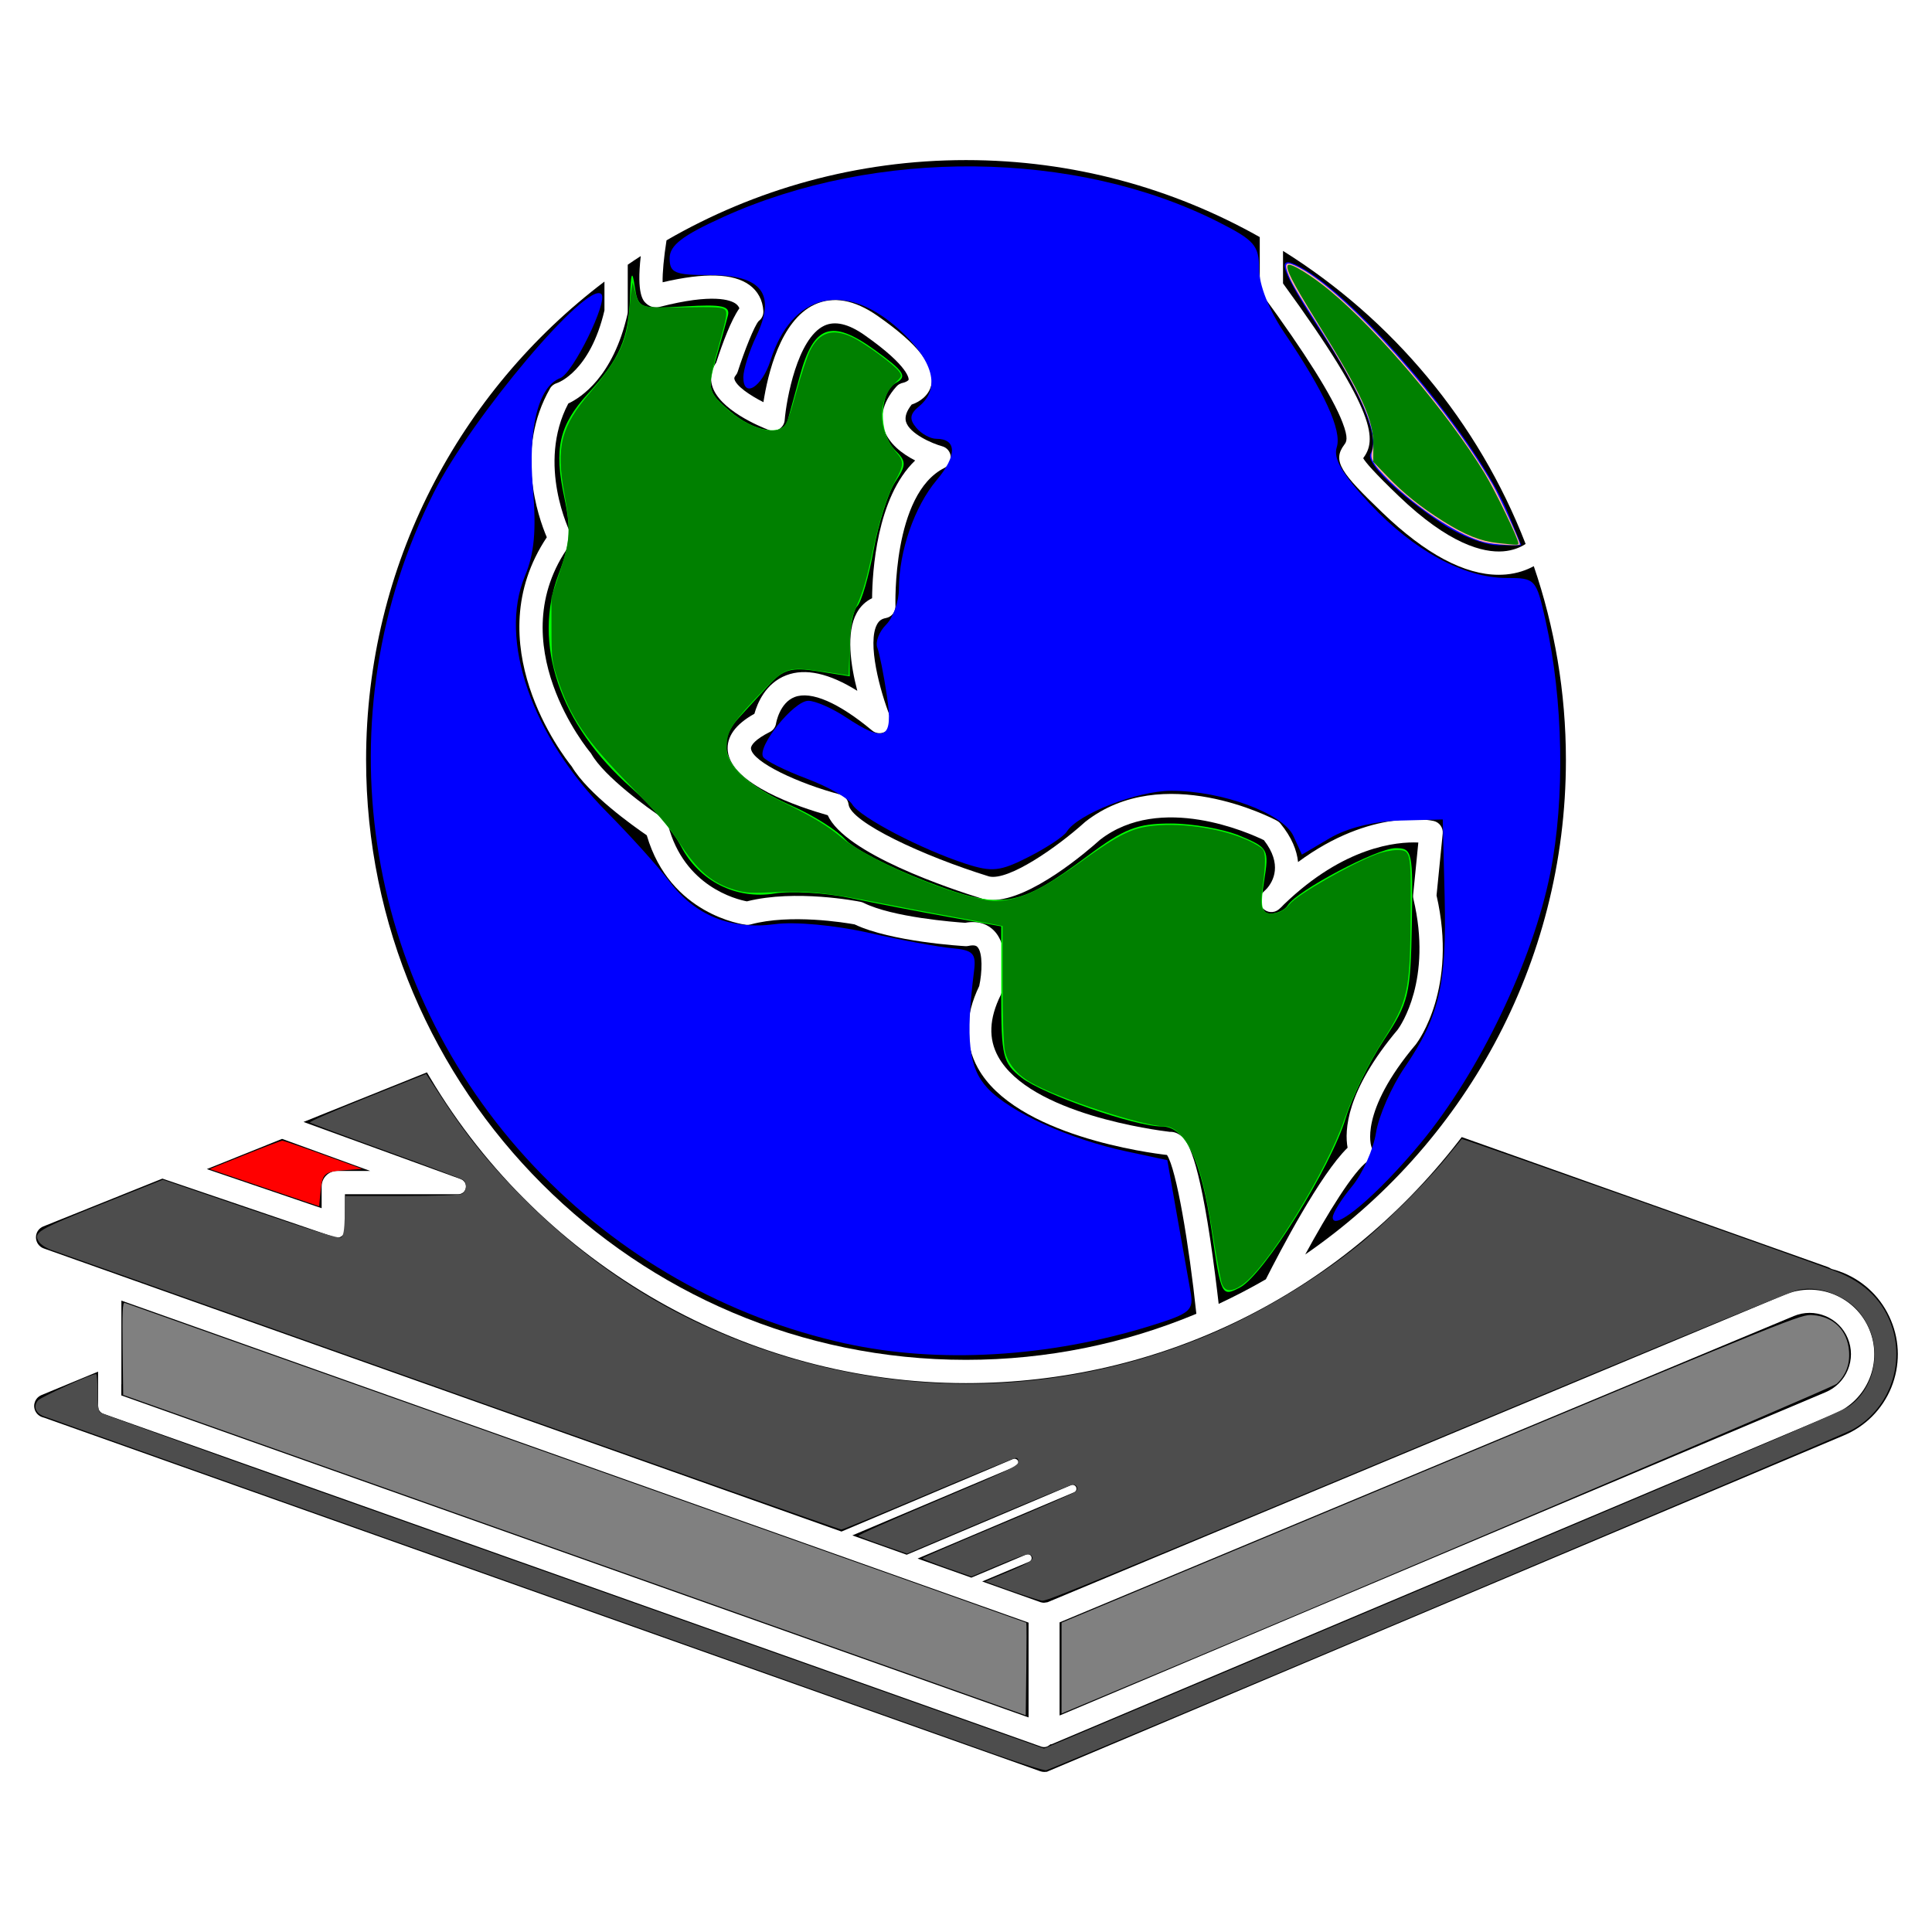 <?xml version="1.0" encoding="UTF-8" standalone="no"?>
<svg
   xmlns:dc="http://purl.org/dc/elements/1.1/"
   xmlns:cc="http://creativecommons.org/ns#"
   xmlns:rdf="http://www.w3.org/1999/02/22-rdf-syntax-ns#"
   xmlns:svg="http://www.w3.org/2000/svg"
   xmlns="http://www.w3.org/2000/svg"
   xmlns:sodipodi="http://sodipodi.sourceforge.net/DTD/sodipodi-0.dtd"
   xmlns:inkscape="http://www.inkscape.org/namespaces/inkscape"
   version="1.1"
   x="0px"
   y="0px"
   viewBox="0 0 100 100"
   enable-background="new 0 0 100 100"
   xml:space="preserve"
   id="svg18"
   sodipodi:docname="lernt.svg"
   inkscape:version="0.92.4 (5da689c313, 2019-01-14)"><defs
     id="defs22" /><sodipodi:namedview
     pagecolor="#ffffff"
     bordercolor="#666666"
     borderopacity="1"
     objecttolerance="10"
     gridtolerance="10"
     guidetolerance="10"
     inkscape:pageopacity="0"
     inkscape:pageshadow="2"
     inkscape:window-width="1834"
     inkscape:window-height="1057"
     id="namedview20"
     showgrid="false"
     inkscape:zoom="13.350176"
     inkscape:cx="78.875381"
     inkscape:cy="46.567016"
     inkscape:window-x="-8"
     inkscape:window-y="-8"
     inkscape:window-maximized="1"
     inkscape:current-layer="svg18" /><path
     d="M49.998,70.385c4.223,0,8.252-0.849,11.925-2.384c-0.38-3.579-1.028-7.477-1.52-8.22c-0.866-0.098-7.854-0.996-9.79-4.503  c-0.699-1.265-0.675-2.691,0.072-4.243c0.149-0.679,0.195-1.725-0.096-2.022c-0.03-0.032-0.123-0.127-0.464-0.052  c-0.054,0.012-0.108,0.016-0.162,0.012c-0.159-0.008-3.852-0.231-5.73-1.127c-0.49-0.088-3.318-0.558-5.384,0.004  c-0.074,0.02-0.153,0.026-0.231,0.018c-0.163-0.02-3.938-0.522-5.141-4.633c-0.691-0.472-3.036-2.137-3.88-3.557  c-0.466-0.578-4.942-6.388-1.295-11.869c-0.458-1.076-1.655-4.519,0.167-7.7c0.076-0.136,0.205-0.235,0.353-0.279  c0.062-0.02,1.721-0.592,2.464-3.763v-1.492c-7.489,5.673-12.337,14.66-12.337,24.76C18.949,56.456,32.878,70.385,49.998,70.385z"
     id="path2" /><path
     d="M70.559,23.717c0.127,0.221,0.572,0.743,1.836,1.956c2.611,2.506,4.378,2.942,5.406,2.864  c0.524-0.04,0.91-0.215,1.165-0.382c-2.444-6.31-6.892-11.626-12.557-15.168v1.683C71.354,21.45,71.233,22.801,70.559,23.717z"
     id="path4" /><path
     d="M38.786,14.748c0.438,0.315,0.689,0.781,0.725,1.345c0.014,0.205-0.076,0.402-0.241,0.524  c-0.225,0.245-0.739,1.542-1.084,2.617c-0.022,0.072-0.058,0.139-0.107,0.197c-0.088,0.108-0.074,0.159-0.064,0.195  c0.094,0.359,0.799,0.835,1.5,1.191c0.223-1.438,0.874-4.221,2.639-5.049c0.97-0.454,2.07-0.257,3.276,0.586  c2.105,1.474,2.988,2.605,2.777,3.561c-0.129,0.582-0.629,0.894-1.02,1.026c-0.267,0.34-0.366,0.639-0.293,0.888  c0.185,0.62,1.344,1.125,1.876,1.271c0.241,0.066,0.416,0.275,0.44,0.524c0.024,0.247-0.107,0.484-0.329,0.597  c-2.703,1.352-2.534,7.097-2.532,7.155c0.01,0.299-0.201,0.56-0.496,0.615c-0.215,0.038-0.351,0.134-0.454,0.321  c-0.524,0.944,0.143,3.452,0.685,4.814c0.102,0.255,0.018,0.548-0.205,0.711c-0.223,0.161-0.528,0.151-0.739-0.026  c-1.731-1.442-3.155-2.058-4.006-1.733c-0.783,0.297-0.962,1.35-0.964,1.36c-0.028,0.195-0.151,0.364-0.325,0.45  c-0.745,0.374-0.992,0.689-0.974,0.861c0.072,0.701,2.484,1.813,4.605,2.372c0.241,0.064,0.416,0.267,0.446,0.514  c0.105,0.918,3.844,2.669,7.276,3.731c1.008,0.231,3.496-1.496,4.948-2.804c0.01-0.01,0.022-0.018,0.032-0.028  c4.011-3.143,9.676-0.185,9.915-0.056c0.068,0.036,0.131,0.086,0.181,0.147c0.589,0.713,0.852,1.39,0.914,1.994  c3.804-2.814,6.872-2.159,7.021-2.125c0.295,0.068,0.494,0.345,0.466,0.647l-0.319,3.207c1.103,4.79-0.962,7.563-1.05,7.68  c-0.006,0.008-0.012,0.016-0.018,0.024c-2.98,3.534-2.305,5.3-2.299,5.316c0.126,0.265,0.04,0.566-0.199,0.737  c-0.747,0.534-2.086,2.721-3.231,4.826c8.143-5.603,13.493-14.985,13.493-25.595c0-3.509-0.586-6.884-1.663-10.031  c-0.369,0.201-0.848,0.377-1.442,0.43c-0.123,0.01-0.247,0.016-0.374,0.016c-1.771,0-3.789-1.076-6.009-3.207  c-2.147-2.06-2.623-2.675-1.982-3.529c0.105-0.139,0.233-0.309-0.1-1.167c-0.514-1.327-1.914-3.557-4.159-6.625  c-0.076-0.102-0.117-0.227-0.117-0.356v-2.595c-4.496-2.536-9.684-3.986-15.204-3.986c-5.641,0-10.937,1.512-15.502,4.153  c-0.139,0.88-0.215,1.711-0.201,2.171C36.481,14.1,37.953,14.146,38.786,14.748z"
     id="path6" /><path
     d="M29.416,20.885c-1.661,3.147,0.094,6.675,0.112,6.711c0.102,0.201,0.082,0.442-0.048,0.625  c-3.651,5.071,1.024,10.666,1.07,10.722c0.026,0.028,0.046,0.058,0.064,0.09c0.665,1.161,2.906,2.792,3.713,3.324  c0.125,0.081,0.215,0.207,0.253,0.349c0.832,3.175,3.521,3.842,4.079,3.948c2.518-0.636,5.744-0.004,5.882,0.024  c0.052,0.01,0.102,0.028,0.151,0.05c1.504,0.753,4.733,1,5.266,1.036c0.767-0.139,1.233,0.141,1.49,0.404  c0.886,0.904,0.484,2.83,0.394,3.207c-0.01,0.044-0.024,0.086-0.044,0.126c-0.602,1.219-0.645,2.263-0.131,3.193  c1.641,2.968,8.206,3.81,8.883,3.89c0.185-0.008,0.372,0.05,0.532,0.171c0.273,0.201,0.84,0.621,1.554,5.358  c0.193,1.275,0.345,2.53,0.442,3.376c0.833-0.39,1.649-0.813,2.442-1.273c0.747-1.478,2.813-5.428,4.231-6.81  c-0.161-0.876-0.09-2.922,2.599-6.119c0.137-0.187,1.801-2.581,0.807-6.762c-0.016-0.064-0.02-0.131-0.014-0.199l0.269-2.717  c-1.107-0.048-3.836,0.197-6.956,3.205c-0.088,0.098-0.179,0.185-0.265,0.255c-0.247,0.207-0.612,0.181-0.829-0.056  c-0.217-0.239-0.209-0.604,0.02-0.833c0.064-0.064,0.131-0.129,0.195-0.193c0.317-0.364,0.821-1.243-0.157-2.5  c-0.751-0.366-5.362-2.446-8.485-0.018c-0.649,0.584-3.581,3.115-5.571,3.117c-0.165,0-0.323-0.018-0.474-0.056  c-0.01-0.002-0.022-0.006-0.032-0.008c-1.723-0.532-7.107-2.336-8.015-4.326c-1.502-0.424-4.995-1.591-5.173-3.324  c-0.074-0.727,0.387-1.376,1.378-1.928c0.149-0.532,0.57-1.583,1.655-1.994c0.986-0.375,2.215-0.102,3.671,0.807  c-0.341-1.307-0.599-3.002-0.03-4.031c0.189-0.343,0.46-0.602,0.795-0.763c0.012-1.333,0.227-5.207,2.229-7.129  c-0.651-0.333-1.394-0.872-1.629-1.665c-0.144-0.486-0.147-1.255,0.657-2.161c0.09-0.102,0.211-0.171,0.345-0.195  c0.12-0.024,0.279-0.11,0.289-0.159c0.002-0.006,0.102-0.639-2.291-2.316c-0.825-0.578-1.522-0.739-2.072-0.482  c-1.398,0.655-1.964,3.828-2.052,4.888c-0.016,0.189-0.118,0.359-0.279,0.46c-0.161,0.1-0.36,0.12-0.536,0.054  c-0.432-0.165-2.607-1.05-2.948-2.322c-0.078-0.291-0.096-0.721,0.219-1.169c0.329-1.016,0.771-2.203,1.199-2.81  c-0.038-0.096-0.099-0.171-0.189-0.237c-0.259-0.187-1.163-0.548-3.932,0.163c-0.257,0.066-0.514,0.002-0.707-0.179  c-0.149-0.139-0.5-0.466-0.277-2.45c-0.227,0.147-0.452,0.295-0.673,0.448v2.43c0,0.046-0.006,0.09-0.016,0.135  C31.737,19.51,30.06,20.584,29.416,20.885z"
     id="path8" /><path
     d="M16.649,61.41L16.649,61.41c0-0.444,0.362-0.803,0.803-0.803h1.707L14.6,58.948l-3.894,1.564l5.942,2.024V61.41H16.649z"
     id="path10" /><path
     d="M95.644,70.903c0.217-0.528,0.215-1.109-0.004-1.635c-0.219-0.524-0.631-0.934-1.159-1.151  c-0.528-0.217-1.109-0.217-1.633,0.002L54.844,83.974v4.82l39.641-16.731C95.015,71.843,95.427,71.429,95.644,70.903z"
     id="path12" /><path
     d="M97.876,68.341c-0.469-1.126-1.348-2-2.474-2.461c-0.18-0.073-0.364-0.135-0.564-0.189c-0.041-0.011-0.08-0.029-0.129-0.061  c-0.026-0.016-0.071-0.04-0.13-0.059l-18.92-6.716l-0.178,0.229c-6.173,7.948-15.461,12.507-25.483,12.507  c-11.294,0-21.918-6.05-27.724-15.79l-0.176-0.295l-6.388,2.566l8.114,2.949l0.042,0.018c0.013,0.006,0.027,0.014,0.048,0.025  l0.025,0.012c0.009,0.007,0.018,0.015,0.027,0.022l0.035,0.029c-0.002-0.002-0.003-0.003-0.003-0.002l0.052,0.062  c0.005,0.008,0.009,0.016,0.013,0.023l0.018,0.028c0.005,0.013,0.009,0.025,0.016,0.048l0.017,0.071  c0.002,0.013,0.004,0.025,0.005,0.037v0.019c-0.001,0.011-0.002,0.021-0.002,0.032c-0.001,0.008-0.001,0.016-0.001,0.021  l-0.012,0.052c-0.004,0.013-0.007,0.025-0.01,0.036c-0.006,0.013-0.012,0.024-0.015,0.031c-0.007,0.015-0.016,0.029-0.024,0.043  l-0.017,0.027c-0.009,0.012-0.019,0.023-0.019,0.023c-0.01,0.01-0.02,0.021-0.03,0.032c-0.01,0.009-0.02,0.017-0.027,0.023  l-0.038,0.023c-0.012,0.008-0.024,0.014-0.048,0.024l-0.018,0.007c-0.012,0.004-0.023,0.008-0.034,0.011  c-0.015,0.003-0.029,0.006-0.044,0.01c-0.021,0.003-0.041,0.006-0.062,0.006h-5.864v1.833l-0.003,0.031  c-0.001,0.018-0.002,0.037-0.005,0.054l-0.008,0.03c-0.004,0.012-0.006,0.024-0.009,0.036l-0.014,0.032  c-0.004,0.009-0.008,0.018-0.017,0.032c-0.007,0.011-0.014,0.022-0.022,0.034c-0.011,0.014-0.02,0.025-0.024,0.029  c-0.009,0.008-0.017,0.017-0.025,0.027c-0.017,0.016-0.037,0.031-0.056,0.043c-0.016,0.009-0.032,0.018-0.048,0.026l-0.037,0.014  c-0.014,0.006-0.029,0.01-0.052,0.016c-0.001,0-0.001,0-0.002,0c-0.053,0.009-0.121,0.007-0.132,0.006l-0.043-0.01  c-0.012-0.003-0.023-0.006-0.033-0.008l-8.917-3.034l-6.164,2.475c-0.237,0.095-0.387,0.322-0.381,0.579  c0.006,0.25,0.166,0.474,0.4,0.558l41.294,14.656l8.876-3.753c0.103-0.044,0.224,0.008,0.266,0.106  c0.043,0.103-0.004,0.221-0.107,0.265l-8.472,3.581l2.813,1.001l8.505-3.601c0.103-0.044,0.225,0.008,0.266,0.104  c0.043,0.103-0.005,0.223-0.107,0.266l-8.1,3.429l2.781,0.988l2.842-1.197c0.103-0.042,0.222,0.008,0.264,0.106  c0.043,0.103-0.005,0.221-0.106,0.264l-2.438,1.024l3.011,1.07l0.022,0.007c0,0,0.043,0.012,0.086,0.018l0.034,0.004  c0.02,0.002,0.028,0.002,0.051,0.002l0.175-0.025L92.387,67.01c0.818-0.341,1.732-0.342,2.554-0.005  c0.826,0.341,1.47,0.981,1.813,1.802s0.346,1.729,0.007,2.556c-0.34,0.824-0.982,1.469-1.807,1.815L54.426,90.283h-0.049  l-0.105,0.075c-0.098,0.07-0.226,0.091-0.344,0.058L53.879,90.4L5.345,73.175c-0.159-0.056-0.266-0.208-0.266-0.377l-0.003-1.801  l-2.92,1.208c-0.107,0.043-0.252,0.135-0.338,0.328c-0.065,0.15-0.067,0.315-0.003,0.473c0.075,0.178,0.23,0.312,0.421,0.36  c0.021,0.005,0.043,0.011,0.062,0.018l51.554,18.298c0.069,0.022,0.132,0.032,0.192,0.032h0.014l0.132-0.008l0.078-0.035  L95.428,74.3c1.122-0.468,1.997-1.346,2.463-2.474C98.349,70.695,98.345,69.458,97.876,68.341z"
     id="path14" /><path
     d="M6.283,67.32v4.312c0,0.014-0.004,0.028-0.004,0.042v0.552l46.959,16.667v-4.906L6.283,67.32z"
     id="path16" /><path
     style="fill:#00ff00;stroke-width:0.424"
     d="m 62.716,63.72 c -0.542,-3.719 -1.355,-5.415 -2.596,-5.415 -1.369,0 -6.131,-1.659 -7.238,-2.522 -0.978,-0.762 -1.059,-1.094 -1.059,-4.329 V 47.95 L 49.068,47.456 c -1.515,-0.272 -3.803,-0.713 -5.085,-0.981 -1.282,-0.268 -3.028,-0.371 -3.881,-0.23 -2,0.331 -3.925,-0.642 -4.862,-2.46 -0.389,-0.753 -1.539,-2.104 -2.556,-3.001 -3.725,-3.285 -5.146,-7.466 -3.765,-11.081 0.596,-1.56 0.648,-2.279 0.29,-3.952 -0.544,-2.535 -0.269,-3.742 1.222,-5.37 1.636,-1.787 2.103,-2.851 2.176,-4.951 0.046,-1.324 0.113,-1.498 0.243,-0.63 0.176,1.174 0.229,1.196 2.585,1.059 1.973,-0.115 2.375,-0.025 2.237,0.496 -0.092,0.35 -0.375,1.37 -0.629,2.267 -0.432,1.528 -0.386,1.696 0.721,2.648 1.277,1.098 2.765,1.339 3.006,0.487 0.083,-0.291 0.369,-1.337 0.637,-2.324 0.71,-2.614 1.642,-2.932 3.866,-1.322 1.534,1.111 1.703,1.372 1.108,1.705 -0.889,0.497 -0.919,2.617 -0.049,3.487 0.589,0.589 0.589,0.752 -8.9e-4,1.652 -0.36,0.549 -0.86,2.128 -1.111,3.508 -0.251,1.38 -0.632,2.691 -0.847,2.912 -0.214,0.221 -0.389,1.129 -0.389,2.018 v 1.615 l -1.648,-0.264 c -1.385,-0.221 -1.794,-0.104 -2.562,0.737 -0.503,0.55 -1.191,1.302 -1.53,1.671 -1.45,1.579 -0.501,3.127 2.816,4.594 1.055,0.467 2.266,1.233 2.691,1.703 0.425,0.47 2.29,1.439 4.144,2.154 3.96,1.527 4.782,1.4 8.396,-1.297 1.901,-1.419 2.575,-1.681 4.309,-1.681 1.131,0 2.741,0.286 3.579,0.637 1.471,0.615 1.514,0.695 1.253,2.331 -0.212,1.323 -0.136,1.694 0.345,1.694 0.339,0 0.736,-0.195 0.883,-0.433 0.462,-0.748 4.614,-2.949 5.57,-2.953 0.876,-0.004 0.912,0.16 0.847,3.923 -0.063,3.672 -0.157,4.062 -1.454,6.019 -0.763,1.151 -1.647,2.959 -1.964,4.018 -0.765,2.548 -4.248,8.132 -5.472,8.774 -0.958,0.502 -0.977,0.464 -1.47,-2.916 z"
     id="path3731"
     inkscape:connector-curvature="0" /><path
     style="fill:#0000ff;stroke-width:0.424"
     d="m 74.657,27.118 c -2.29,-1.532 -3.992,-3.194 -3.72,-3.634 0.48,-0.777 -0.402,-3.002 -2.41,-6.078 -2.289,-3.506 -2.563,-4.302 -1.237,-3.592 3.033,1.623 9.213,8.959 10.798,12.817 l 0.653,1.589 h -1.218 c -0.67,0 -1.959,-0.496 -2.866,-1.102 z"
     id="path3733"
     inkscape:connector-curvature="0" /><path
     style="fill:#0000ff;stroke-width:0.424"
     d="m 68.983,63.008 c 0,-0.221 0.448,-0.94 0.995,-1.599 0.547,-0.659 1.106,-1.907 1.243,-2.775 0.136,-0.867 0.805,-2.393 1.486,-3.39 1.789,-2.618 2.178,-4.277 2.068,-8.804 l -0.098,-4.025 -2.2,0.057 c -1.354,0.035 -2.755,0.385 -3.645,0.91 l -1.446,0.853 -0.44,-0.966 c -0.534,-1.172 -3.684,-2.338 -6.317,-2.338 -1.772,0 -4.851,1.205 -5.416,2.119 -0.148,0.24 -1.032,0.825 -1.964,1.301 -1.475,0.752 -1.898,0.799 -3.255,0.36 -2.29,-0.741 -5.487,-2.412 -5.88,-3.073 -0.188,-0.316 -1.254,-0.919 -2.368,-1.339 -1.115,-0.42 -2.124,-0.923 -2.244,-1.116 -0.33,-0.533 1.582,-2.913 2.337,-2.91 0.364,0.002 1.234,0.382 1.933,0.845 2.059,1.364 2.472,1.148 2.133,-1.113 -0.162,-1.079 -0.385,-2.198 -0.496,-2.488 -0.111,-0.29 0.095,-0.824 0.458,-1.187 0.363,-0.363 0.661,-1.198 0.662,-1.855 0.004,-1.952 0.805,-4.261 1.951,-5.623 1.064,-1.265 1.056,-2.14 -0.02,-2.14 -0.307,0 -0.775,-0.261 -1.04,-0.579 -0.366,-0.441 -0.327,-0.707 0.16,-1.111 1.119,-0.928 0.739,-2.359 -1.055,-3.98 -2.797,-2.527 -5.532,-1.861 -6.645,1.619 -0.443,1.384 -1.405,1.978 -1.405,0.867 0,-0.392 0.301,-1.346 0.668,-2.121 1.038,-2.188 0.302,-3.169 -2.378,-3.169 -1.843,0 -2.104,-0.109 -2.104,-0.874 0,-0.665 0.659,-1.173 2.763,-2.127 7.924,-3.593 18.256,-3.489 25.652,0.259 1.857,0.941 2.094,1.215 2.095,2.431 0.001,0.825 0.515,2.128 1.293,3.277 2.095,3.094 3.003,5.074 2.726,5.947 -0.187,0.59 0.286,1.396 1.715,2.924 2.267,2.424 4.877,3.841 7.074,3.841 1.495,0 1.536,0.045 2.024,2.225 0.914,4.081 1.007,9.205 0.239,13.057 -0.906,4.542 -3.678,10.313 -6.711,13.969 -2.237,2.696 -4.549,4.649 -4.549,3.843 z"
     id="path3735"
     inkscape:connector-curvature="0" /><path
     style="fill:#0000ff;stroke-width:0.424"
     d="M 43.771,69.541 C 37.601,68.181 32.037,65.02 27.647,60.38 18.722,50.949 16.649,37.02 22.454,25.496 c 1.963,-3.896 7.953,-10.993 8.672,-10.273 0.36,0.36 -1.465,4.093 -2.126,4.346 -1.141,0.438 -1.677,2.597 -1.416,5.711 0.182,2.172 0.073,3.369 -0.411,4.528 -1.384,3.312 0.356,8.313 4.261,12.247 1.192,1.2 2.63,2.798 3.197,3.549 1.341,1.78 3.198,2.537 5.475,2.231 1.033,-0.139 3.098,0.051 4.85,0.445 1.678,0.378 3.624,0.738 4.323,0.8 1.085,0.097 1.252,0.268 1.138,1.173 -0.448,3.568 -0.279,5.029 0.704,6.076 1.169,1.244 4.223,2.633 7.191,3.269 l 2.109,0.452 0.496,2.834 c 0.273,1.559 0.587,3.33 0.698,3.935 0.186,1.011 0.018,1.158 -2.042,1.799 -5.283,1.643 -11.013,1.977 -15.803,0.921 z"
     id="path3737"
     inkscape:connector-curvature="0" /><path
     style="fill:#ff0000;stroke-width:0.106"
     d=""
     id="path3749"
     inkscape:connector-curvature="0" /><path
     style="fill:#ff0000;stroke-width:0.106"
     d="m 13.686,61.473 -2.831,-0.964 1.825,-0.733 c 1.004,-0.403 1.872,-0.734 1.931,-0.735 0.058,-9e-4 1.012,0.327 2.119,0.729 l 2.013,0.731 -0.794,0.059 c -1.214,0.091 -1.269,0.14 -1.37,1.226 l -0.06,0.65 z"
     id="path3751"
     inkscape:connector-curvature="0" /><path
     style="fill:#ffaaaa;stroke-width:0.106"
     d="m 76.797,28.055 c -1.206,-0.325 -2.999,-1.45 -4.555,-2.86 -0.432,-0.392 -0.905,-0.892 -1.051,-1.112 -0.227,-0.344 -0.251,-0.453 -0.163,-0.77 0.279,-1.011 -0.511,-2.836 -2.783,-6.43 -1.227,-1.94 -1.429,-2.291 -1.602,-2.778 -0.189,-0.531 -0.046,-0.591 0.602,-0.255 2.481,1.287 7.564,6.989 10.021,11.243 0.349,0.604 1.407,2.922 1.407,3.082 0,0.103 -1.375,0.015 -1.877,-0.12 z"
     id="path3757"
     inkscape:connector-curvature="0" /><path
     style="fill:#4d4d4d;stroke-width:0.106"
     d="M 51.609,90.836 C 50.327,90.378 38.767,86.274 25.92,81.715 13.073,77.156 2.414,73.366 2.233,73.292 1.835,73.128 1.721,72.79 1.964,72.49 2.111,72.308 4.719,71.121 4.972,71.12 c 0.044,-7.9e-5 0.079,0.423 0.079,0.94 0,0.624 0.045,0.977 0.132,1.049 0.073,0.06 4.661,1.716 10.196,3.68 5.535,1.964 16.497,5.854 24.361,8.644 l 14.297,5.073 11.021,-4.652 c 6.061,-2.559 15.333,-6.472 20.603,-8.697 5.27,-2.225 9.781,-4.182 10.025,-4.349 1.272,-0.875 1.716,-2.731 1.002,-4.182 -0.375,-0.761 -0.874,-1.245 -1.643,-1.592 -0.696,-0.314 -1.368,-0.404 -1.985,-0.265 -0.273,0.062 -5.112,2.037 -10.752,4.391 -29.404,12.267 -28.119,11.74 -28.466,11.669 -0.18,-0.037 -0.895,-0.271 -1.588,-0.52 l -1.26,-0.452 1.102,-0.461 c 1.182,-0.495 1.433,-0.654 1.32,-0.837 -0.12,-0.193 -0.324,-0.139 -1.755,0.463 L 50.286,81.6 49.014,81.154 C 48.315,80.908 47.743,80.684 47.745,80.654 c 0.002,-0.029 1.753,-0.786 3.893,-1.682 2.14,-0.896 3.955,-1.69 4.035,-1.764 0.161,-0.15 0.079,-0.367 -0.14,-0.367 -0.078,0 -2.041,0.804 -4.363,1.787 l -4.222,1.787 -1.218,-0.425 c -0.67,-0.234 -1.254,-0.456 -1.297,-0.494 -0.043,-0.038 1.792,-0.858 4.078,-1.822 3.511,-1.48 4.162,-1.788 4.191,-1.982 0.021,-0.144 -0.023,-0.229 -0.119,-0.229 -0.084,0 -2.123,0.834 -4.532,1.854 -2.409,1.02 -4.435,1.854 -4.503,1.854 -0.068,0 -9.198,-3.223 -20.29,-7.161 C 12.167,68.071 2.887,64.776 2.636,64.688 2.386,64.601 2.106,64.415 2.015,64.275 1.701,63.797 1.925,63.662 5.287,62.318 L 8.429,61.062 12.962,62.606 c 3.261,1.11 4.578,1.515 4.694,1.443 0.122,-0.076 0.168,-0.349 0.191,-1.123 l 0.03,-1.022 h 2.916 c 1.808,0 2.994,-0.042 3.121,-0.11 0.231,-0.123 0.274,-0.55 0.072,-0.714 -0.073,-0.059 -1.872,-0.737 -3.999,-1.507 -2.127,-0.77 -3.903,-1.433 -3.947,-1.474 -0.044,-0.041 1.292,-0.623 2.969,-1.293 l 3.049,-1.219 0.871,1.331 c 1.295,1.98 2.524,3.477 4.308,5.25 2.725,2.708 5.735,4.832 9.021,6.366 8.274,3.862 17.57,4.117 25.944,0.712 2.713,-1.103 5.71,-2.87 8.052,-4.748 1.324,-1.062 3.468,-3.182 4.551,-4.502 0.454,-0.553 0.84,-1.023 0.857,-1.043 0.031,-0.037 17.774,6.246 19.379,6.862 1.514,0.581 2.487,1.567 2.916,2.953 0.625,2.024 -0.268,4.251 -2.103,5.242 -0.608,0.328 -41.406,17.565 -41.702,17.619 -0.117,0.021 -1.261,-0.336 -2.542,-0.794 z"
     id="path3759"
     inkscape:connector-curvature="0" /><path
     style="fill:#808080;stroke-width:0.106"
     d="M 29.734,80.493 6.376,72.202 6.347,69.795 c -0.023,-1.909 -6.946e-4,-2.397 0.106,-2.359 0.074,0.027 10.598,3.759 23.387,8.293 12.789,4.535 23.265,8.253 23.281,8.264 0.016,0.01 0.016,1.092 0,2.404 l -0.029,2.385 z"
     id="path3761"
     inkscape:connector-curvature="0" /><path
     style="fill:#808080;stroke-width:0.106"
     d="m 54.945,86.34 v -2.351 l 19.135,-7.982 c 18.978,-7.917 19.14,-7.982 19.746,-7.938 1.085,0.078 1.803,0.795 1.881,1.878 0.049,0.674 -0.167,1.238 -0.645,1.683 -0.197,0.184 -25.156,10.803 -39.138,16.651 l -0.98,0.41 z"
     id="path3763"
     inkscape:connector-curvature="0" /><path
     style="fill:#008000;stroke-width:0.106"
     d="M 77.53,28.108 C 76.625,28.008 75.847,27.698 74.722,26.992 73.53,26.244 72.671,25.555 71.789,24.639 l -0.71,-0.736 0.005,-0.837 c 0.007,-1.362 -0.566,-2.616 -2.971,-6.491 -1.225,-1.974 -1.594,-2.702 -1.445,-2.852 0.133,-0.133 1.213,0.53 2.196,1.347 2.486,2.068 6.106,6.344 7.976,9.421 0.549,0.904 1.75,3.391 1.75,3.625 0,0.105 -0.03,0.105 -1.059,-0.009 z"
     id="path3765"
     inkscape:connector-curvature="0" /><path
     style="fill:#008000;stroke-width:0.106"
     d="m 63.24,66.429 c -0.062,-0.189 -0.257,-1.247 -0.435,-2.35 -0.401,-2.493 -0.654,-3.502 -1.122,-4.481 -0.387,-0.809 -0.913,-1.299 -1.396,-1.299 -1.132,0 -5.528,-1.443 -6.969,-2.287 -0.704,-0.413 -1.17,-0.993 -1.306,-1.625 -0.07,-0.326 -0.117,-1.74 -0.117,-3.501 v -2.953 l -0.556,-0.109 c -0.306,-0.06 -1.247,-0.233 -2.092,-0.384 -0.845,-0.151 -2.489,-0.462 -3.655,-0.69 -2.799,-0.549 -3.837,-0.657 -5.512,-0.57 -1.142,0.059 -1.49,0.04 -2.013,-0.11 -1.224,-0.352 -1.975,-0.997 -2.964,-2.548 -0.442,-0.693 -1.106,-1.46 -2.43,-2.807 -2.346,-2.387 -3.148,-3.564 -3.827,-5.614 -0.274,-0.829 -0.298,-1.031 -0.301,-2.542 l -0.003,-1.642 0.447,-1.356 c 0.529,-1.604 0.561,-2.165 0.225,-3.998 -0.447,-2.436 -0.181,-3.481 1.339,-5.26 1.444,-1.69 1.912,-2.651 2.016,-4.139 0.031,-0.451 0.084,-0.986 0.117,-1.19 l 0.06,-0.371 0.135,0.523 c 0.21,0.811 0.238,0.82 2.511,0.782 1.654,-0.028 2.007,-0.007 2.133,0.126 0.132,0.138 0.09,0.379 -0.318,1.854 -0.607,2.192 -0.595,2.33 0.289,3.163 1.115,1.052 2.48,1.52 3.054,1.048 0.161,-0.133 0.348,-0.638 0.658,-1.774 0.238,-0.874 0.558,-1.847 0.713,-2.162 0.472,-0.966 1.166,-1.192 2.189,-0.712 0.634,0.298 2.182,1.431 2.422,1.774 0.164,0.235 0.156,0.258 -0.234,0.633 -0.901,0.866 -0.854,2.469 0.105,3.57 0.39,0.447 0.382,0.656 -0.056,1.443 -0.417,0.749 -0.796,1.902 -1.118,3.4 -0.366,1.702 -0.533,2.285 -0.88,3.072 -0.3,0.681 -0.331,0.859 -0.375,2.177 l -0.048,1.436 -1.317,-0.194 c -1.829,-0.269 -1.948,-0.231 -3.14,1.01 -1.505,1.567 -1.8,1.999 -1.848,2.705 -0.035,0.524 -1.48e-4,0.661 0.281,1.099 0.405,0.631 1.344,1.326 2.65,1.961 1.491,0.726 2.316,1.226 3.03,1.834 1.164,0.993 4.783,2.616 6.908,3.099 0.855,0.194 1.071,0.207 1.678,0.103 1.004,-0.172 2.002,-0.693 3.807,-1.989 1.969,-1.413 2.618,-1.733 3.747,-1.847 1.574,-0.159 3.628,0.171 4.943,0.793 0.307,0.145 0.618,0.336 0.691,0.425 0.16,0.193 0.16,0.753 4.23e-4,1.911 -0.15,1.087 -0.051,1.418 0.422,1.418 0.394,0 0.721,-0.162 0.973,-0.483 0.386,-0.491 3.167,-2.089 4.505,-2.59 0.31,-0.116 0.775,-0.211 1.033,-0.211 0.735,0 0.744,0.039 0.725,3.231 -0.025,4.114 -0.124,4.568 -1.461,6.674 -0.756,1.191 -1.532,2.782 -1.963,4.025 -0.959,2.765 -3.986,7.671 -5.293,8.577 -0.555,0.385 -0.913,0.359 -1.054,-0.076 z"
     id="path3767"
     inkscape:connector-curvature="0" /></svg>